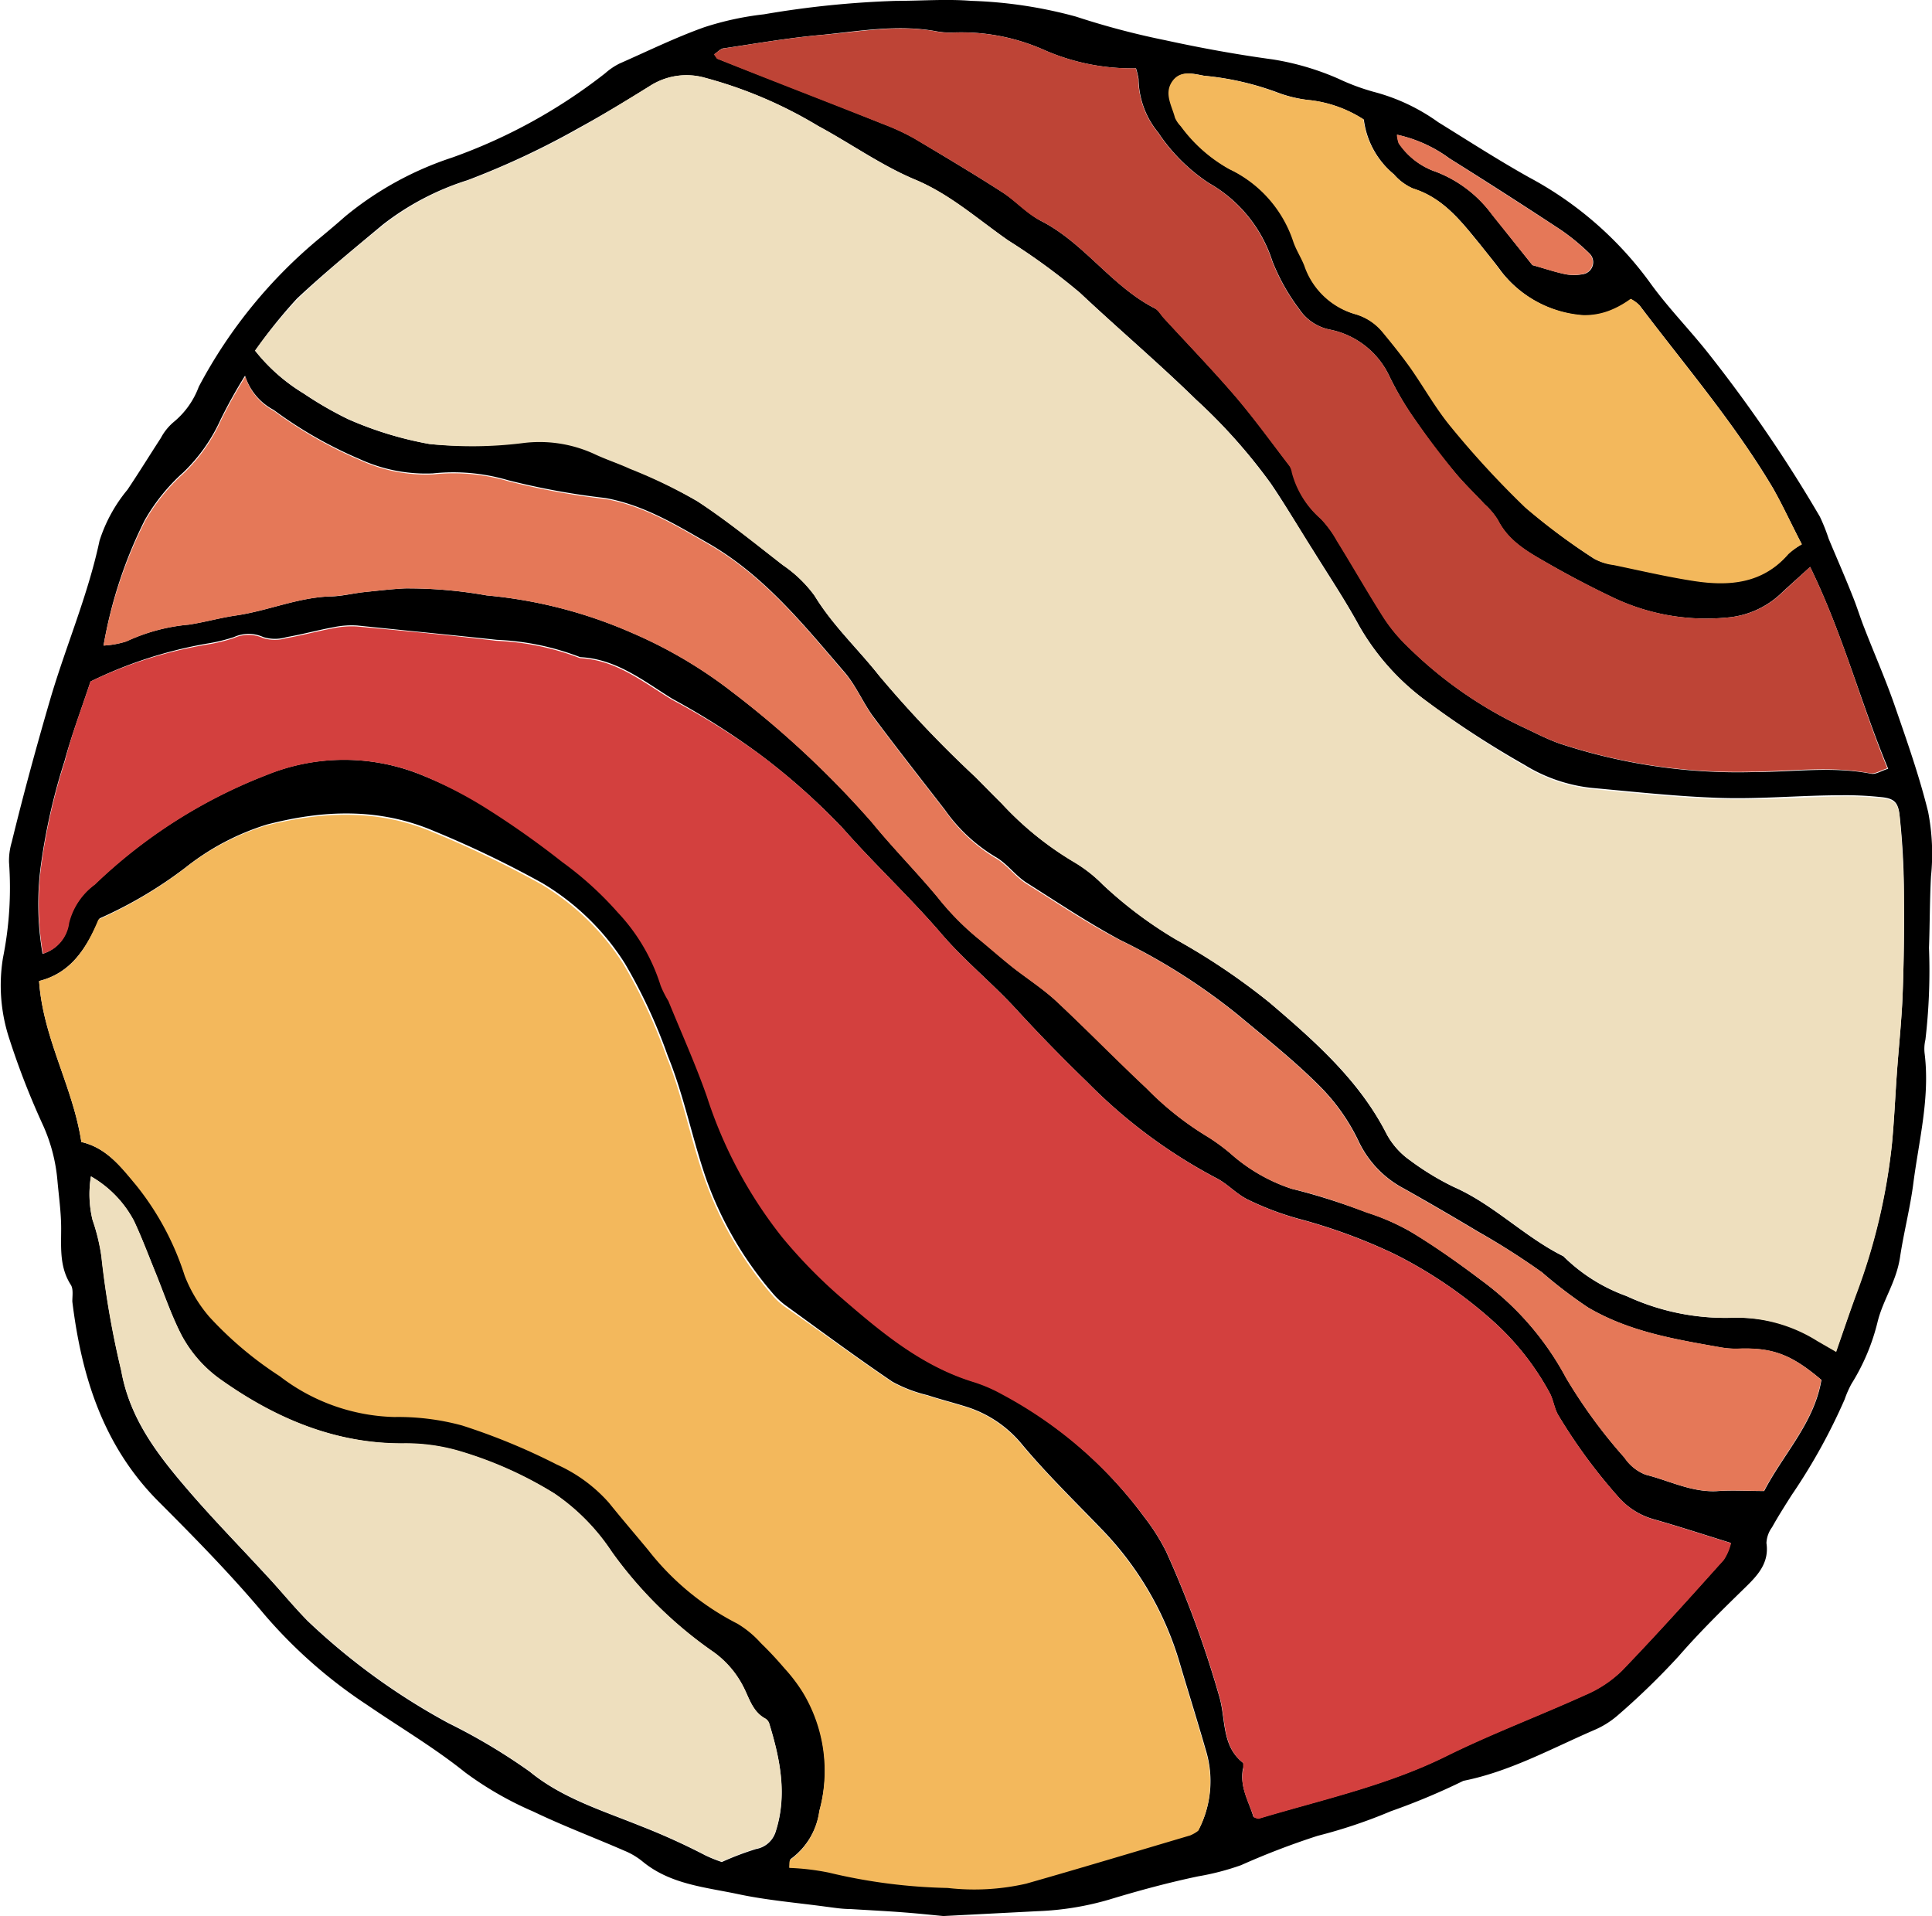 <svg xmlns="http://www.w3.org/2000/svg" viewBox="0 0 134.9 133.77"><defs><style>.cls-1{fill:#eedfbe;}.cls-2{fill:#d3403e;}.cls-3{fill:#f3b85c;}.cls-4{fill:#e57858;}.cls-5{fill:#be4436;}</style></defs><g id="Calque_2" data-name="Calque 2"><g id="Calque_1-2" data-name="Calque 1"><path d="M65.87,133.77c-.64-.06-1.67-.17-2.7-.25-1.27-.1-2.55-.16-3.81-.24-.56,0-1.11-.09-1.66-.16-2.06-.28-4.14-.45-6.16-.88-2.31-.49-4.76-.68-6.7-2.3a5,5,0,0,0-1.24-.73c-2.11-.92-4.27-1.73-6.35-2.73a23.81,23.81,0,0,1-4.76-2.73c-2.18-1.75-4.58-3.16-6.87-4.73a34.11,34.11,0,0,1-7.14-6.28c-2.3-2.75-4.83-5.33-7.37-7.87-3.88-3.87-5.41-8.72-6.06-14,0-.39.08-.87-.1-1.16-.8-1.24-.68-2.58-.68-3.94,0-1.12-.16-2.23-.26-3.35A11.85,11.85,0,0,0,3,78.55a54.15,54.15,0,0,1-2.34-6,11.9,11.9,0,0,1-.45-5.69,24.77,24.77,0,0,0,.42-6.66,4.57,4.57,0,0,1,.19-1.41c.81-3.32,1.71-6.62,2.67-9.91,1.09-3.73,2.65-7.31,3.46-11.13a10.6,10.6,0,0,1,1.95-3.56c.8-1.19,1.55-2.41,2.33-3.61a3.79,3.79,0,0,1,.89-1.11A5.8,5.8,0,0,0,13.88,27a34.18,34.18,0,0,1,8.57-10.48c.55-.46,1.1-.92,1.64-1.4A23,23,0,0,1,31.57,11,37.88,37.88,0,0,0,42.25,5.12a4.65,4.65,0,0,1,1-.68c2-.88,3.91-1.82,5.93-2.54A21,21,0,0,1,53.34,1,66.67,66.67,0,0,1,62.58.06c1.75,0,3.51-.14,5.25,0a31.3,31.3,0,0,1,7.3,1.1,55,55,0,0,0,6.24,1.65c2.48.54,5,1,7.51,1.34a18.71,18.71,0,0,1,4.56,1.34,15.36,15.36,0,0,0,2.47.92,13.63,13.63,0,0,1,4.51,2.12c2.1,1.3,4.18,2.64,6.34,3.85a25,25,0,0,1,8.41,7.3c1.29,1.81,2.88,3.4,4.25,5.16a98.31,98.31,0,0,1,7.65,11.23,12.83,12.83,0,0,1,.61,1.53c.55,1.32,1.13,2.63,1.67,4,.3.73.53,1.5.82,2.23.69,1.78,1.46,3.53,2.09,5.33.86,2.48,1.75,5,2.37,7.52a15.36,15.36,0,0,1,.2,4.5c-.09,1.67-.08,3.34-.14,5a41.61,41.61,0,0,1-.25,6.41,2.77,2.77,0,0,0-.05,1c.37,3.06-.4,6-.79,9-.22,1.73-.67,3.44-.93,5.17s-1.17,2.95-1.56,4.49a14.69,14.69,0,0,1-1.83,4.36,7.07,7.07,0,0,0-.48,1.09,41,41,0,0,1-3.7,6.68c-.47.74-.94,1.48-1.37,2.25a2,2,0,0,0-.39,1.1c.21,1.4-.64,2.28-1.48,3.1-1.6,1.56-3.18,3.11-4.65,4.8a51.08,51.08,0,0,1-4.29,4.16,6.17,6.17,0,0,1-1.62,1c-3,1.3-5.87,2.89-9.12,3.54a46.62,46.62,0,0,1-5.06,2.12A35.81,35.81,0,0,1,92,128.17a53.5,53.5,0,0,0-5.35,2.05,18,18,0,0,1-3,.78c-2.09.44-4.16,1-6.2,1.62a20.4,20.4,0,0,1-5,.81ZM17.81,24.48a12.69,12.69,0,0,0,3.4,3,25.37,25.37,0,0,0,3.1,1.79A24.85,24.85,0,0,0,30,31a28.35,28.35,0,0,0,6.44-.13,9.16,9.16,0,0,1,5.12.8c.78.39,1.61.66,2.41,1A36.07,36.07,0,0,1,48.7,35c2.07,1.34,4,2.91,5.94,4.43a9,9,0,0,1,2.23,2.15c1.26,2.07,3,3.69,4.49,5.56a80.08,80.08,0,0,0,6.71,7.07c.62.62,1.22,1.24,1.84,1.85a22.46,22.46,0,0,0,5,4.07A10,10,0,0,1,77,61.76a29.09,29.09,0,0,0,5.14,3.85A46.05,46.05,0,0,1,88.65,70c3.09,2.65,6.16,5.34,8.08,9a5.33,5.33,0,0,0,1.71,2,18.84,18.84,0,0,0,3.06,1.87c2.8,1.23,4.94,3.49,7.66,4.84a12.06,12.06,0,0,0,4.41,2.78A16.39,16.39,0,0,0,121,92a10.61,10.61,0,0,1,5.91,1.56l1.3.75c.51-1.44.94-2.71,1.4-4a42.31,42.31,0,0,0,2.49-10.46c.16-1.66.23-3.34.35-5,.13-1.83.33-3.65.4-5.48.09-2.31.12-4.63.09-6.94q0-2.74-.3-5.49c-.1-1-.44-1.22-1.4-1.3a23.25,23.25,0,0,0-2.63-.12c-2.79,0-5.59.27-8.38.19-3-.09-6-.42-9.06-.7a11.2,11.2,0,0,1-4.72-1.61A67.34,67.34,0,0,1,99.67,49a17,17,0,0,1-4.76-5.3c-1-1.83-2.15-3.55-3.24-5.31-1-1.55-1.9-3.12-2.93-4.63a38.79,38.79,0,0,0-5.22-5.86c-2.63-2.57-5.43-4.94-8.11-7.46a44.72,44.72,0,0,0-5-3.65c-2.15-1.5-4.09-3.24-6.58-4.28-2.34-1-4.44-2.5-6.69-3.71a30.54,30.54,0,0,0-7.88-3.36A4.73,4.73,0,0,0,45.38,6c-1.61,1-3.25,2-4.94,2.92a56.58,56.58,0,0,1-7.8,3.66,18.8,18.8,0,0,0-5.91,3.1c-2,1.67-4.07,3.36-6,5.17A35.73,35.73,0,0,0,17.81,24.48ZM6.32,47.58c-.63,1.91-1.31,3.7-1.81,5.54a42.68,42.68,0,0,0-1.68,7.47,20.44,20.44,0,0,0,.14,6,2.56,2.56,0,0,0,1.82-2.15,4.75,4.75,0,0,1,1.8-2.68,36.09,36.09,0,0,1,12-7.65A14.37,14.37,0,0,1,29.17,54a29.92,29.92,0,0,1,4.68,2.31,61.14,61.14,0,0,1,5.47,3.85,23.64,23.64,0,0,1,3.88,3.52,13.19,13.19,0,0,1,3,5.12,7.16,7.16,0,0,0,.54,1.07c.9,2.21,1.89,4.4,2.68,6.65a31.23,31.23,0,0,0,5.27,9.85,35.28,35.28,0,0,0,4,4.11c2.82,2.47,5.68,4.9,9.38,6a10.73,10.73,0,0,1,2,.87,29.89,29.89,0,0,1,9.83,8.57,14.28,14.28,0,0,1,1.53,2.42,73.37,73.37,0,0,1,3.7,10.09c.47,1.55.14,3.44,1.65,4.63.08.07.06.31,0,.46-.22,1.27.44,2.29.74,3.33.22.07.3.12.36.11,4.42-1.33,8.94-2.3,13.13-4.38,3.14-1.55,6.44-2.79,9.64-4.24a8.32,8.32,0,0,0,2.57-1.69c2.44-2.53,4.79-5.15,7.13-7.76a3.63,3.63,0,0,0,.5-1.17c-1.87-.58-3.61-1.15-5.37-1.65a5.11,5.11,0,0,1-2.41-1.48,38,38,0,0,1-4.25-5.76c-.29-.46-.35-1.06-.6-1.55a18.71,18.71,0,0,0-4.14-5.2,31.28,31.28,0,0,0-6.71-4.53,38.71,38.71,0,0,0-6.73-2.47,20.47,20.47,0,0,1-3.55-1.35c-.78-.39-1.39-1.09-2.16-1.48a36.46,36.46,0,0,1-9-6.69q-2.58-2.49-5-5.13c-1.66-1.81-3.59-3.36-5.2-5.24-2.18-2.54-4.65-4.83-6.87-7.35A46.29,46.29,0,0,0,53,52.63a52.32,52.32,0,0,0-6.05-3.84c-2-1.24-3.91-2.79-6.44-2.91a18.16,18.16,0,0,0-5.82-1.21c-3.24-.35-6.49-.66-9.74-1a6.17,6.17,0,0,0-1.66.12c-1.1.2-2.18.5-3.28.69a2.78,2.78,0,0,1-1.62,0,2.47,2.47,0,0,0-2.06,0,12,12,0,0,1-1.86.45A30.23,30.23,0,0,0,6.32,47.58ZM5.68,79.73c1.78.41,2.77,1.76,3.87,3a19.59,19.59,0,0,1,3.37,6.3,9.92,9.92,0,0,0,1.71,2.85,25.36,25.36,0,0,0,4.92,4.15,13.66,13.66,0,0,0,8,2.85,17,17,0,0,1,4.73.59,44.33,44.33,0,0,1,6.62,2.73,10.66,10.66,0,0,1,3.64,2.67c.9,1.12,1.84,2.21,2.75,3.31a18.62,18.62,0,0,0,6.22,5.13,7,7,0,0,1,1.64,1.36c.57.55,1.11,1.13,1.63,1.74a11.62,11.62,0,0,1,1.29,1.69,10.6,10.6,0,0,1,1.15,8.31,5,5,0,0,1-2,3.37c-.08.05-.05.29-.09.58a16.91,16.91,0,0,1,2.77.33,38.75,38.75,0,0,0,8.29,1.07,16.28,16.28,0,0,0,5.48-.3c3.83-1.09,7.64-2.24,11.46-3.37a2.57,2.57,0,0,0,.55-.32,7.37,7.37,0,0,0,.5-5.64c-.59-2.06-1.24-4.11-1.85-6.18a22.55,22.55,0,0,0-5.54-9.33c-1.83-1.9-3.72-3.74-5.41-5.76a8.2,8.2,0,0,0-3.88-2.64c-.91-.29-1.84-.52-2.75-.82a9.87,9.87,0,0,1-2.43-.93c-2.51-1.7-4.94-3.5-7.39-5.28a5.2,5.2,0,0,1-.89-.8,25.26,25.26,0,0,1-4.7-8c-1-2.85-1.56-5.85-2.71-8.67a37,37,0,0,0-3-6.46,17.29,17.29,0,0,0-5.77-5.61,72.32,72.32,0,0,0-7.53-3.62c-3.85-1.65-7.76-1.49-11.71-.46a17.38,17.38,0,0,0-5.67,3,29.81,29.81,0,0,1-6,3.55C6.06,66.14,5,67.92,2.73,68.49,3,72.49,5.1,75.87,5.68,79.73ZM7.23,45.07a6.39,6.39,0,0,0,1.59-.29,13,13,0,0,1,4.36-1.17c1.11-.17,2.19-.48,3.29-.64,2.22-.32,4.3-1.25,6.56-1.33.79,0,1.58-.21,2.37-.3,1-.1,1.9-.21,2.86-.26a31.42,31.42,0,0,1,5.72.49,32.55,32.55,0,0,1,10.14,2.61,32,32,0,0,1,7,4.12,67,67,0,0,1,9.78,9.12c1.46,1.79,3.1,3.44,4.58,5.22a18.94,18.94,0,0,0,2.84,2.89c.81.64,1.59,1.33,2.4,2,1,.78,2.07,1.47,3,2.32,2.15,2,4.22,4.11,6.36,6.14a21.41,21.41,0,0,0,4.29,3.4,14,14,0,0,1,1.53,1.12A12.12,12.12,0,0,0,90.2,83c1.78.44,3.51,1,5.24,1.65A15.83,15.83,0,0,1,98.51,86c1.69,1,3.33,2.18,4.92,3.38a20.3,20.3,0,0,1,5.92,6.81,36.1,36.1,0,0,0,4.09,5.59,3.14,3.14,0,0,0,1.47,1.18c1.68.42,3.27,1.27,5.08,1.14,1-.07,2.07,0,3.19,0,1.35-2.6,3.5-4.76,4-7.76-2.1-1.78-3.4-2.26-5.77-2.18a6,6,0,0,1-1.2-.08c-3.22-.57-6.43-1.09-9.33-2.8a32.35,32.35,0,0,1-3.21-2.45A51.1,51.1,0,0,0,103.23,86q-2.57-1.54-5.16-3a7.21,7.21,0,0,1-3.23-3.38,13.92,13.92,0,0,0-2.77-3.87c-1.74-1.74-3.69-3.28-5.58-4.86a42.7,42.7,0,0,0-8.27-5.26C75.94,64.4,73.85,63,71.7,61.64c-.8-.5-1.38-1.36-2.2-1.82A11.55,11.55,0,0,1,66,56.57c-1.71-2.21-3.43-4.4-5.1-6.64-.7-1-1.16-2.1-1.93-3-2.86-3.32-5.62-6.76-9.51-9-2.28-1.31-4.52-2.68-7.19-3.16a51.1,51.1,0,0,1-6.82-1.25,13.47,13.47,0,0,0-5.22-.47,11.07,11.07,0,0,1-5.12-1,29.55,29.55,0,0,1-6-3.43,4.11,4.11,0,0,1-2-2.39,34.2,34.2,0,0,0-1.71,3.07,11.89,11.89,0,0,1-2.6,3.68,13.35,13.35,0,0,0-2.69,3.33A31.39,31.39,0,0,0,7.23,45.07Zm119.16-5.49c-.83.76-1.42,1.28-2,1.82a6.22,6.22,0,0,1-3.87,1.72,15.08,15.08,0,0,1-7.93-1.42c-1.51-.72-3-1.5-4.45-2.33s-2.79-1.55-3.56-3.07a5.08,5.08,0,0,0-.93-1.1c-.7-.76-1.46-1.47-2.11-2.27-1-1.17-1.87-2.37-2.73-3.61A21.73,21.73,0,0,1,97,26.24,5.85,5.85,0,0,0,92.8,23a3.37,3.37,0,0,1-2.1-1.45,14,14,0,0,1-1.86-3.33,9.66,9.66,0,0,0-4.43-5.44,12.53,12.53,0,0,1-3.54-3.53A6,6,0,0,1,79.5,5.52a5.27,5.27,0,0,0-.18-.75A15.21,15.21,0,0,1,73,3.53a14.27,14.27,0,0,0-6.5-1.26,5.41,5.41,0,0,1-1.2-.1c-2.64-.47-5.26,0-7.87.26-2.3.2-4.59.6-6.87.94-.24,0-.45.27-.69.42.15.2.19.29.26.32,3.85,1.52,7.7,3,11.55,4.55a15.88,15.88,0,0,1,2.16,1C65.92,10.91,68,12.14,70,13.43c.94.59,1.72,1.48,2.7,2,3,1.53,4.92,4.56,7.94,6.1.27.13.44.46.65.69,1.67,1.82,3.39,3.6,5,5.47,1.34,1.57,2.55,3.25,3.81,4.89a1.27,1.27,0,0,1,.16.45,6.44,6.44,0,0,0,2,3.21,7.55,7.55,0,0,1,1.13,1.54c1.09,1.76,2.12,3.57,3.23,5.32a11.05,11.05,0,0,0,1.64,2,29,29,0,0,0,8,5.63c.86.4,1.71.85,2.6,1.17a39.62,39.62,0,0,0,13.68,2c2.7,0,5.41-.41,8.12.12.32.06.71-.21,1.18-.35C129.89,49,128.68,44.27,126.39,39.58ZM6.35,82.13a7.64,7.64,0,0,0,.12,3.06,13.73,13.73,0,0,1,.62,2.55,63.88,63.88,0,0,0,1.39,8c.58,3.31,2.52,5.82,4.6,8.24,1.76,2.05,3.67,4,5.51,6,1,1.06,1.89,2.17,2.89,3.19a46,46,0,0,0,9.84,7.14A41.18,41.18,0,0,1,37,123.7c2.24,1.84,5.06,2.71,7.71,3.78a46.55,46.55,0,0,1,4.55,2.06,10.05,10.05,0,0,0,1.14.46,20,20,0,0,1,2.4-.91,1.75,1.75,0,0,0,1.36-1.2c.82-2.55.33-5-.43-7.5a.63.63,0,0,0-.27-.38c-.94-.5-1.15-1.5-1.6-2.33a6.74,6.74,0,0,0-2.21-2.45,29.21,29.21,0,0,1-6.93-6.88,14.73,14.73,0,0,0-4-4.06,27.15,27.15,0,0,0-6.75-3,13.35,13.35,0,0,0-3.78-.5c-4.74,0-8.88-1.71-12.69-4.4a9,9,0,0,1-2.84-3.2c-.72-1.41-1.23-2.94-1.83-4.41-.49-1.18-.93-2.38-1.47-3.53A7.75,7.75,0,0,0,6.35,82.13ZM125.81,38c-.78-1.51-1.35-2.74-2-3.9-2.7-4.55-6.14-8.57-9.32-12.77a2.45,2.45,0,0,0-.6-.44,6.53,6.53,0,0,1-1.24.72,4.81,4.81,0,0,1-2.06.42,8,8,0,0,1-5.75-3.06c-.47-.65-1-1.27-1.48-1.89-1.31-1.6-2.56-3.25-4.68-3.91a3.74,3.74,0,0,1-1.35-1,5.9,5.9,0,0,1-2.1-3.82A8.75,8.75,0,0,0,91.53,7a9,9,0,0,1-2.32-.54,19.81,19.81,0,0,0-5.12-1.17c-.75-.14-1.66-.4-2.21.42s0,1.69.21,2.51a2.05,2.05,0,0,0,.4.59,10.53,10.53,0,0,0,3.39,3,8.57,8.57,0,0,1,4.45,5c.19.6.56,1.15.79,1.74a5.29,5.29,0,0,0,3.49,3.37,3.86,3.86,0,0,1,2,1.31c.66.8,1.31,1.61,1.91,2.45,1,1.37,1.78,2.85,2.84,4.13a64.45,64.45,0,0,0,5.19,5.63A43.2,43.2,0,0,0,111.3,39a3.6,3.6,0,0,0,1.36.41c1.88.39,3.75.83,5.64,1.12,2.44.37,4.78.19,6.57-1.88A5.58,5.58,0,0,1,125.81,38ZM107,18.51c.8.22,1.55.47,2.32.64a3.28,3.28,0,0,0,1.17,0,.85.85,0,0,0,.51-1.44,15.16,15.16,0,0,0-2-1.65q-3.87-2.55-7.79-5a9.57,9.57,0,0,0-3.65-1.65,2.41,2.41,0,0,0,.12.6,5.12,5.12,0,0,0,2.63,2,8.78,8.78,0,0,1,3.9,3Z"/><path class="cls-1" d="M17.81,24.48a35.73,35.73,0,0,1,3-3.63c1.9-1.81,3.93-3.5,6-5.17a18.8,18.8,0,0,1,5.91-3.1,56.58,56.58,0,0,0,7.8-3.66C42.13,8,43.77,7,45.38,6a4.73,4.73,0,0,1,3.85-.57,30.54,30.54,0,0,1,7.88,3.36c2.25,1.21,4.35,2.73,6.69,3.71,2.49,1,4.43,2.78,6.58,4.28a44.72,44.72,0,0,1,5,3.65c2.68,2.52,5.48,4.89,8.11,7.46a38.79,38.79,0,0,1,5.22,5.86c1,1.51,2,3.08,2.93,4.63,1.09,1.76,2.25,3.48,3.24,5.31A17,17,0,0,0,99.67,49a67.34,67.34,0,0,0,6.78,4.48,11.2,11.2,0,0,0,4.72,1.61c3,.28,6,.61,9.06.7,2.79.08,5.59-.14,8.38-.19a23.25,23.25,0,0,1,2.63.12c1,.08,1.3.32,1.4,1.3q.26,2.75.3,5.49c0,2.31,0,4.63-.09,6.94-.07,1.83-.27,3.65-.4,5.48-.12,1.67-.19,3.35-.35,5a42.31,42.31,0,0,1-2.49,10.46c-.46,1.25-.89,2.52-1.4,4l-1.3-.75A10.61,10.61,0,0,0,121,92a16.39,16.39,0,0,1-7.43-1.53,12.06,12.06,0,0,1-4.41-2.78c-2.72-1.35-4.86-3.61-7.66-4.84A18.84,18.84,0,0,1,98.44,81a5.33,5.33,0,0,1-1.71-2c-1.92-3.7-5-6.39-8.08-9a46.05,46.05,0,0,0-6.55-4.41A29.09,29.09,0,0,1,77,61.76a10,10,0,0,0-2.07-1.6,22.46,22.46,0,0,1-5-4.07c-.62-.61-1.22-1.23-1.84-1.85a80.08,80.08,0,0,1-6.71-7.07c-1.46-1.87-3.23-3.49-4.49-5.56a9,9,0,0,0-2.23-2.15C52.7,37.94,50.77,36.37,48.7,35A36.07,36.07,0,0,0,44,32.74c-.8-.37-1.63-.64-2.41-1a9.16,9.16,0,0,0-5.12-.8A28.35,28.35,0,0,1,30,31a24.85,24.85,0,0,1-5.7-1.75,25.37,25.37,0,0,1-3.1-1.79A12.69,12.69,0,0,1,17.81,24.48Z"/><path class="cls-2" d="M6.32,47.58A30.23,30.23,0,0,1,14.46,45a12,12,0,0,0,1.86-.45,2.47,2.47,0,0,1,2.06,0,2.78,2.78,0,0,0,1.62,0c1.1-.19,2.18-.49,3.28-.69a6.17,6.17,0,0,1,1.66-.12c3.25.3,6.5.61,9.74,1a18.16,18.16,0,0,1,5.82,1.21c2.53.12,4.39,1.67,6.44,2.91A52.32,52.32,0,0,1,53,52.63a46.29,46.29,0,0,1,5.88,5.23c2.22,2.52,4.69,4.81,6.87,7.35,1.61,1.88,3.54,3.43,5.2,5.24s3.29,3.47,5,5.13a36.46,36.46,0,0,0,9,6.69c.77.39,1.38,1.09,2.16,1.48a20.47,20.47,0,0,0,3.55,1.35,38.71,38.71,0,0,1,6.73,2.47,31.28,31.28,0,0,1,6.71,4.53,18.71,18.71,0,0,1,4.14,5.2c.25.49.31,1.09.6,1.55a38,38,0,0,0,4.25,5.76,5.11,5.11,0,0,0,2.41,1.48c1.76.5,3.5,1.07,5.37,1.65a3.63,3.63,0,0,1-.5,1.17c-2.34,2.61-4.69,5.23-7.13,7.76a8.32,8.32,0,0,1-2.57,1.69c-3.2,1.45-6.5,2.69-9.64,4.24-4.19,2.08-8.71,3.05-13.13,4.38-.06,0-.14,0-.36-.11-.3-1-1-2.06-.74-3.33,0-.15,0-.39,0-.46-1.51-1.19-1.18-3.08-1.65-4.63a73.37,73.37,0,0,0-3.7-10.09,14.28,14.28,0,0,0-1.53-2.42A29.89,29.89,0,0,0,70,97.37a10.73,10.73,0,0,0-2-.87c-3.7-1.13-6.56-3.56-9.38-6a35.28,35.28,0,0,1-4-4.11,31.23,31.23,0,0,1-5.27-9.85c-.79-2.25-1.78-4.44-2.68-6.65a7.16,7.16,0,0,1-.54-1.07,13.19,13.19,0,0,0-3-5.12,23.64,23.64,0,0,0-3.88-3.52,61.14,61.14,0,0,0-5.47-3.85A29.92,29.92,0,0,0,29.17,54a14.37,14.37,0,0,0-10.54.11,36.09,36.09,0,0,0-12,7.65,4.75,4.75,0,0,0-1.8,2.68A2.56,2.56,0,0,1,3,66.58a20.44,20.44,0,0,1-.14-6,42.68,42.68,0,0,1,1.68-7.47C5,51.28,5.69,49.49,6.32,47.58Z"/><path class="cls-3" d="M5.68,79.73C5.1,75.87,3,72.49,2.73,68.49c2.3-.57,3.33-2.35,4.14-4.29a29.81,29.81,0,0,0,6-3.55,17.38,17.38,0,0,1,5.67-3c3.95-1,7.86-1.19,11.71.46a72.32,72.32,0,0,1,7.53,3.62,17.29,17.29,0,0,1,5.77,5.61,37,37,0,0,1,3,6.46c1.15,2.82,1.67,5.82,2.71,8.67a25.26,25.26,0,0,0,4.7,8,5.2,5.2,0,0,0,.89.8C57.36,93,59.79,94.8,62.3,96.5a9.87,9.87,0,0,0,2.43.93c.91.3,1.84.53,2.75.82a8.2,8.2,0,0,1,3.88,2.64c1.69,2,3.58,3.86,5.41,5.76A22.55,22.55,0,0,1,82.31,116c.61,2.07,1.26,4.12,1.85,6.18a7.37,7.37,0,0,1-.5,5.64,2.57,2.57,0,0,1-.55.32c-3.82,1.13-7.63,2.28-11.46,3.37a16.28,16.28,0,0,1-5.48.3,38.75,38.75,0,0,1-8.29-1.07,16.91,16.91,0,0,0-2.77-.33c0-.29,0-.53.09-.58a5,5,0,0,0,2-3.37,10.6,10.6,0,0,0-1.15-8.31,11.62,11.62,0,0,0-1.29-1.69c-.52-.61-1.06-1.19-1.63-1.74a7,7,0,0,0-1.64-1.36,18.62,18.62,0,0,1-6.22-5.13c-.91-1.1-1.85-2.19-2.75-3.31a10.66,10.66,0,0,0-3.64-2.67,44.33,44.33,0,0,0-6.62-2.73,17,17,0,0,0-4.73-.59,13.66,13.66,0,0,1-8-2.85,25.36,25.36,0,0,1-4.92-4.15,9.92,9.92,0,0,1-1.71-2.85,19.59,19.59,0,0,0-3.37-6.3C8.45,81.49,7.46,80.14,5.68,79.73Z"/><path class="cls-4" d="M7.23,45.07a31.39,31.39,0,0,1,2.9-8.69,13.35,13.35,0,0,1,2.69-3.33,11.89,11.89,0,0,0,2.6-3.68,34.2,34.2,0,0,1,1.71-3.07,4.11,4.11,0,0,0,2,2.39,29.55,29.55,0,0,0,6,3.43,11.07,11.07,0,0,0,5.12,1,13.47,13.47,0,0,1,5.22.47,51.1,51.1,0,0,0,6.82,1.25c2.67.48,4.91,1.85,7.19,3.16,3.89,2.23,6.65,5.67,9.51,9,.77.89,1.23,2,1.93,3,1.67,2.24,3.39,4.43,5.1,6.64a11.55,11.55,0,0,0,3.46,3.25c.82.46,1.4,1.32,2.2,1.82,2.15,1.34,4.24,2.76,6.52,3.93a42.7,42.7,0,0,1,8.27,5.26c1.89,1.58,3.84,3.12,5.58,4.86a13.92,13.92,0,0,1,2.77,3.87,7.21,7.21,0,0,0,3.23,3.38q2.59,1.47,5.16,3a51.1,51.1,0,0,1,4.44,2.81,32.35,32.35,0,0,0,3.21,2.45c2.9,1.71,6.11,2.23,9.33,2.8a6,6,0,0,0,1.2.08c2.37-.08,3.67.4,5.77,2.18-.5,3-2.65,5.16-4,7.76-1.12,0-2.16-.06-3.19,0-1.81.13-3.4-.72-5.08-1.14a3.14,3.14,0,0,1-1.47-1.18,36.1,36.1,0,0,1-4.09-5.59,20.3,20.3,0,0,0-5.92-6.81c-1.59-1.2-3.23-2.34-4.92-3.38a15.83,15.83,0,0,0-3.07-1.33C93.71,84,92,83.41,90.2,83a12.12,12.12,0,0,1-4.32-2.49,14,14,0,0,0-1.53-1.12A21.41,21.41,0,0,1,80.06,76c-2.14-2-4.21-4.13-6.36-6.14-.93-.85-2-1.54-3-2.32-.81-.64-1.59-1.33-2.4-2a18.94,18.94,0,0,1-2.84-2.89c-1.48-1.78-3.12-3.43-4.58-5.22A67,67,0,0,0,51.1,48.3a32,32,0,0,0-7-4.12A32.55,32.55,0,0,0,34,41.57a31.42,31.42,0,0,0-5.72-.49c-1,.05-1.91.16-2.86.26-.79.09-1.58.27-2.37.3-2.26.08-4.34,1-6.56,1.33-1.1.16-2.18.47-3.29.64a13,13,0,0,0-4.36,1.17A6.39,6.39,0,0,1,7.23,45.07Z"/><path class="cls-5" d="M126.39,39.58c2.29,4.69,3.5,9.42,5.39,14.06-.47.14-.86.41-1.18.35-2.71-.53-5.42-.15-8.12-.12a39.62,39.62,0,0,1-13.68-2c-.89-.32-1.74-.77-2.6-1.17a29,29,0,0,1-8-5.63,11.05,11.05,0,0,1-1.64-2c-1.11-1.75-2.14-3.56-3.23-5.32a7.55,7.55,0,0,0-1.13-1.54,6.44,6.44,0,0,1-2-3.21,1.27,1.27,0,0,0-.16-.45c-1.26-1.64-2.47-3.32-3.81-4.89-1.61-1.87-3.33-3.65-5-5.47-.21-.23-.38-.56-.65-.69-3-1.54-4.9-4.57-7.94-6.1-1-.5-1.76-1.39-2.7-2-2-1.29-4.06-2.52-6.12-3.73a15.88,15.88,0,0,0-2.16-1c-3.85-1.53-7.7-3-11.55-4.55-.07,0-.11-.12-.26-.32.24-.15.45-.39.69-.42,2.28-.34,4.57-.74,6.87-.94,2.61-.22,5.23-.73,7.87-.26a5.41,5.41,0,0,0,1.2.1A14.27,14.27,0,0,1,73,3.53a15.21,15.21,0,0,0,6.3,1.24,5.27,5.27,0,0,1,.18.75,6,6,0,0,0,1.37,3.73,12.53,12.53,0,0,0,3.54,3.53,9.66,9.66,0,0,1,4.43,5.44,14,14,0,0,0,1.86,3.33A3.37,3.37,0,0,0,92.8,23,5.85,5.85,0,0,1,97,26.24a21.73,21.73,0,0,0,1.83,3.08c.86,1.24,1.78,2.44,2.73,3.61.65.8,1.41,1.51,2.11,2.27a5.08,5.08,0,0,1,.93,1.1c.77,1.52,2.19,2.28,3.56,3.07s2.94,1.61,4.45,2.33a15.08,15.08,0,0,0,7.93,1.42,6.22,6.22,0,0,0,3.87-1.72C125,40.86,125.56,40.34,126.39,39.58Z"/><path class="cls-1" d="M6.35,82.13a7.75,7.75,0,0,1,3,3.09c.54,1.15,1,2.35,1.47,3.53.6,1.47,1.11,3,1.83,4.41a9,9,0,0,0,2.84,3.2c3.81,2.69,8,4.45,12.69,4.4a13.35,13.35,0,0,1,3.78.5,27.15,27.15,0,0,1,6.75,3,14.73,14.73,0,0,1,4,4.06,29.21,29.21,0,0,0,6.93,6.88,6.74,6.74,0,0,1,2.21,2.45c.45.83.66,1.83,1.6,2.33a.63.63,0,0,1,.27.38c.76,2.47,1.25,5,.43,7.5a1.75,1.75,0,0,1-1.36,1.2,20,20,0,0,0-2.4.91,10.05,10.05,0,0,1-1.14-.46,46.55,46.55,0,0,0-4.55-2.06c-2.65-1.07-5.47-1.94-7.71-3.78a41.18,41.18,0,0,0-5.69-3.41,46,46,0,0,1-9.84-7.14c-1-1-1.92-2.13-2.89-3.19-1.84-2-3.75-3.92-5.51-6-2.08-2.42-4-4.93-4.6-8.24a63.88,63.88,0,0,1-1.39-8,13.73,13.73,0,0,0-.62-2.55A7.64,7.64,0,0,1,6.35,82.13Z"/><path class="cls-3" d="M125.81,38a5.58,5.58,0,0,0-.94.69c-1.79,2.07-4.13,2.25-6.57,1.88-1.89-.29-3.76-.73-5.64-1.12A3.6,3.6,0,0,1,111.3,39a43.2,43.2,0,0,1-4.8-3.56,64.45,64.45,0,0,1-5.19-5.63c-1.06-1.28-1.88-2.76-2.84-4.13-.6-.84-1.25-1.65-1.91-2.45a3.86,3.86,0,0,0-2-1.31,5.29,5.29,0,0,1-3.49-3.37c-.23-.59-.6-1.14-.79-1.74a8.57,8.57,0,0,0-4.45-5,10.53,10.53,0,0,1-3.39-3,2.05,2.05,0,0,1-.4-.59c-.21-.82-.77-1.67-.21-2.51s1.46-.56,2.21-.42a19.81,19.81,0,0,1,5.12,1.17A9,9,0,0,0,91.53,7,8.75,8.75,0,0,1,95.2,8.33a5.9,5.9,0,0,0,2.1,3.82,3.74,3.74,0,0,0,1.35,1c2.12.66,3.37,2.31,4.68,3.91.51.62,1,1.24,1.48,1.89A8,8,0,0,0,110.56,22a4.81,4.81,0,0,0,2.06-.42,6.53,6.53,0,0,0,1.24-.72,2.45,2.45,0,0,1,.6.44c3.18,4.2,6.62,8.22,9.32,12.77C124.46,35.22,125,36.45,125.81,38Z"/><path class="cls-4" d="M107,18.51,104.18,15a8.78,8.78,0,0,0-3.9-3,5.12,5.12,0,0,1-2.63-2,2.41,2.41,0,0,1-.12-.6,9.57,9.57,0,0,1,3.65,1.65q3.91,2.47,7.79,5a15.16,15.16,0,0,1,2,1.65.85.85,0,0,1-.51,1.44,3.28,3.28,0,0,1-1.17,0C108.54,19,107.79,18.73,107,18.51Z"/></g></g></svg>
